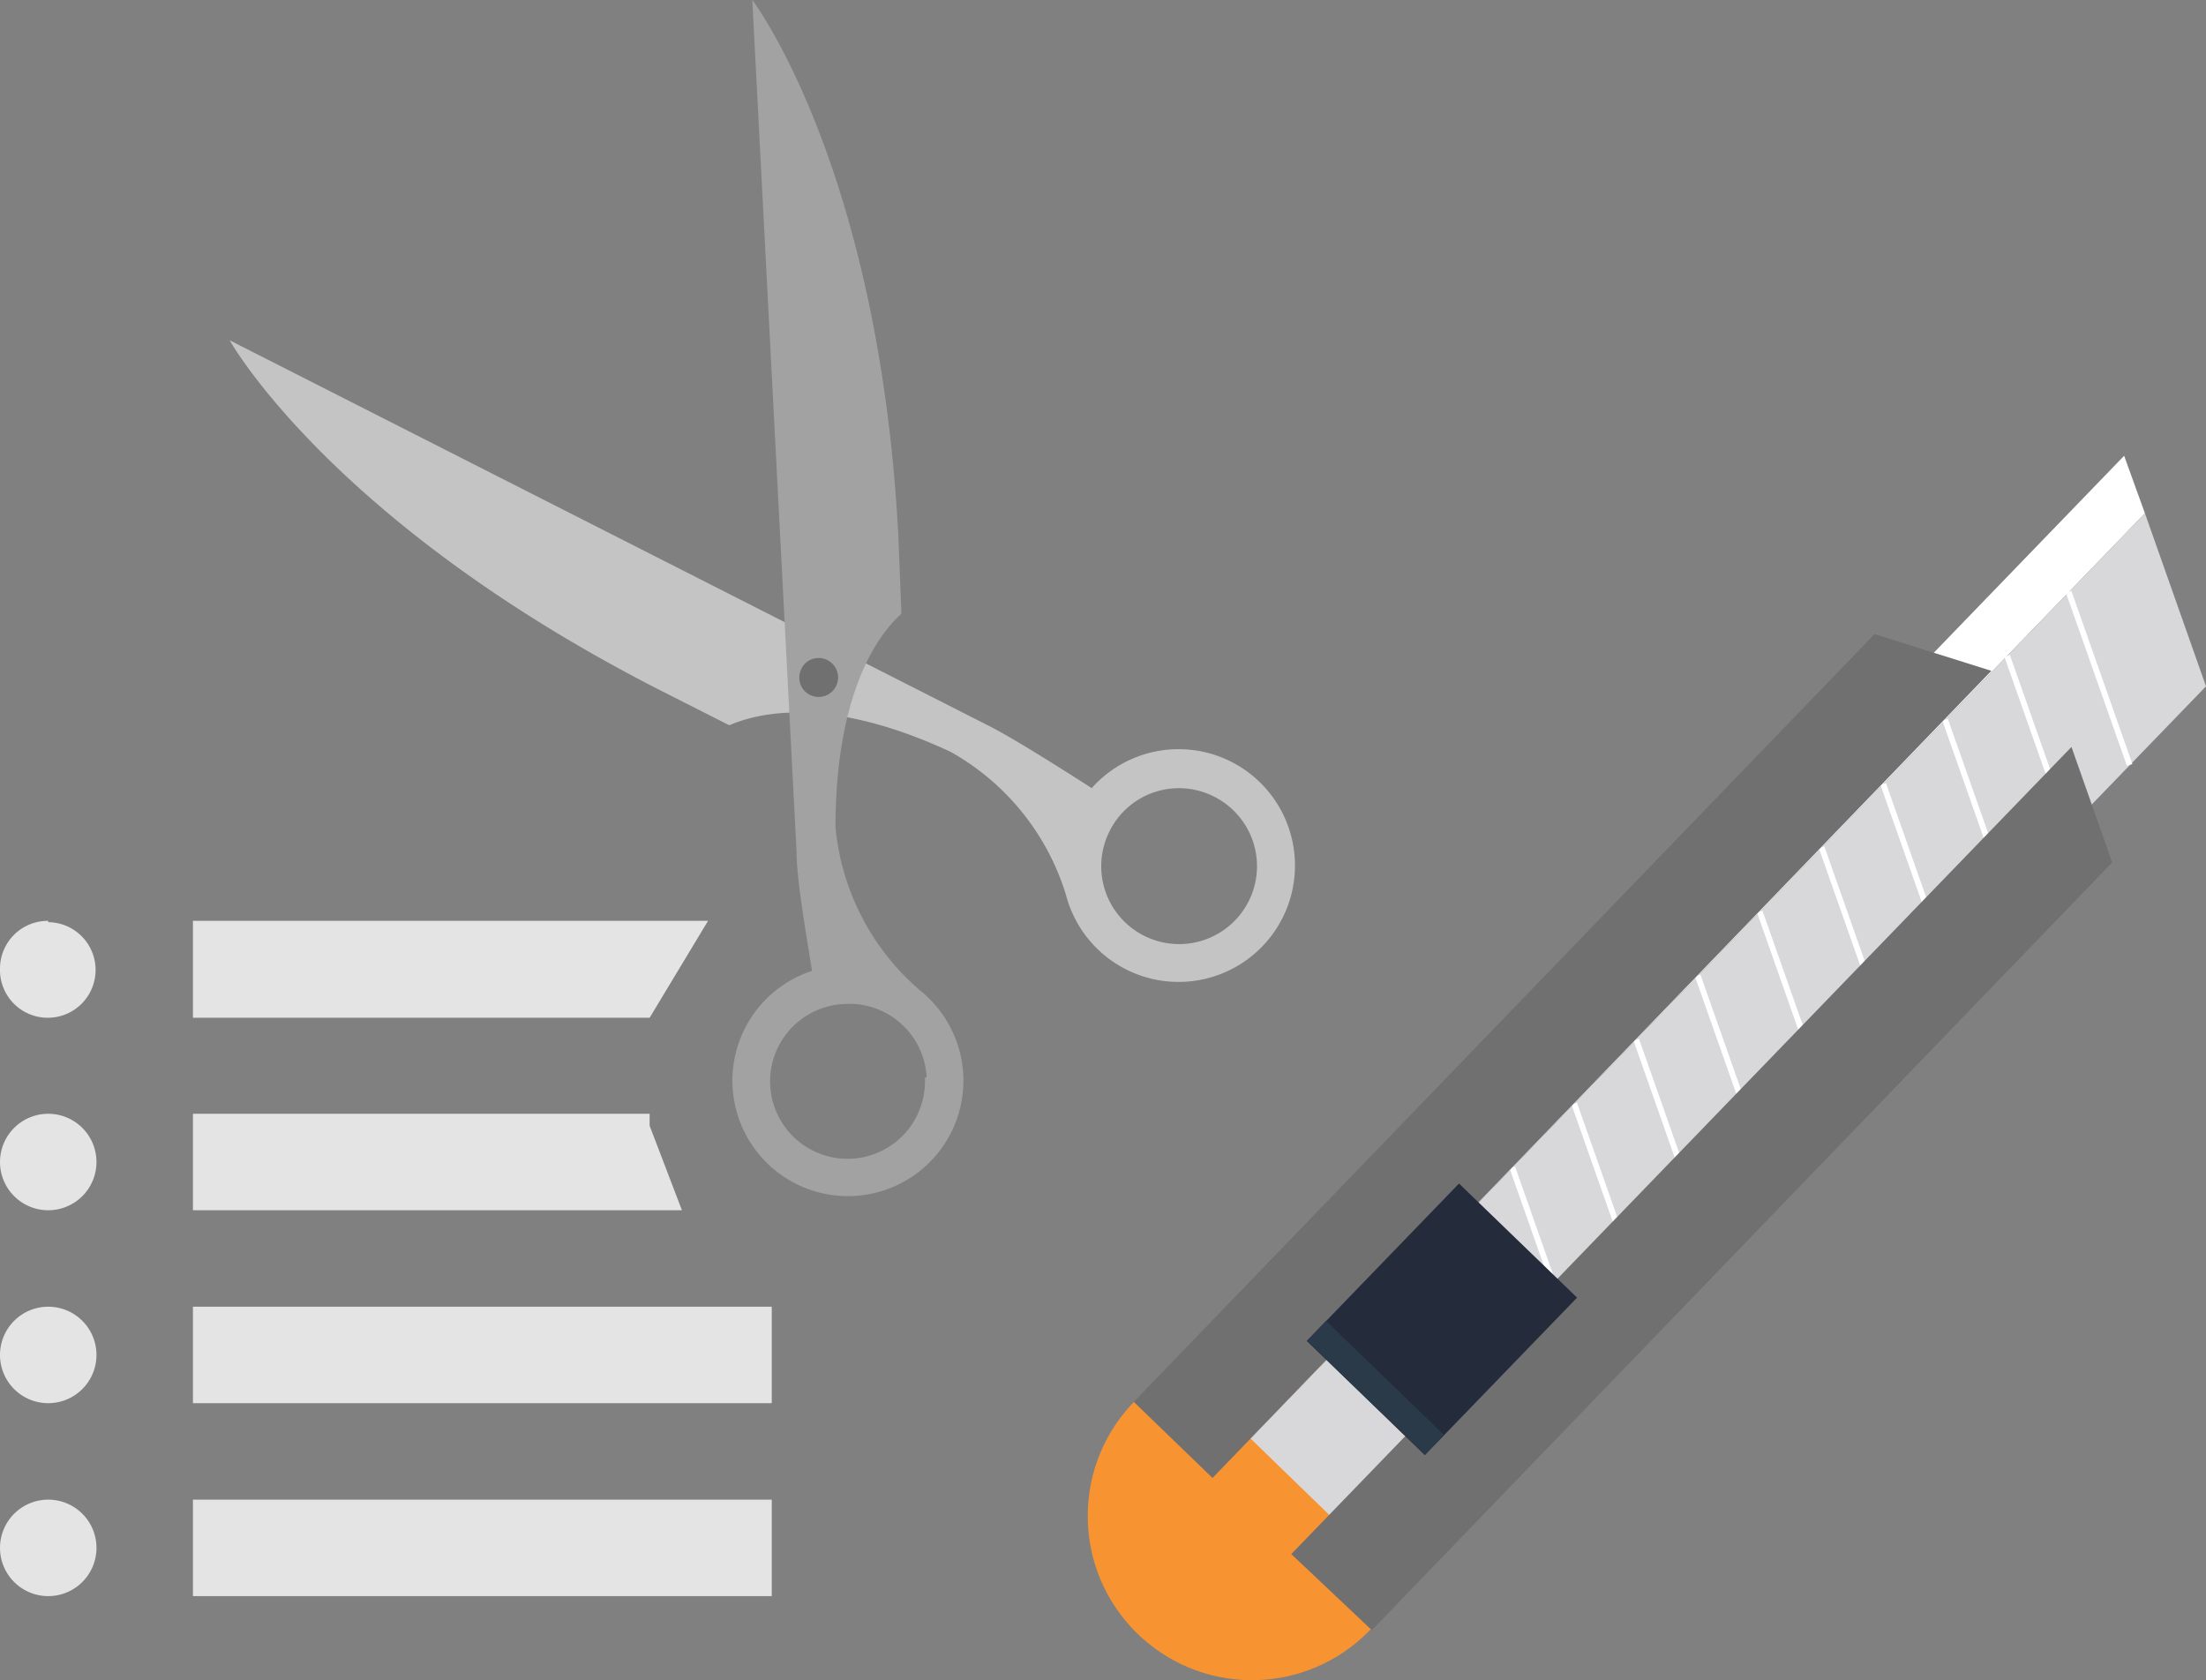 <svg id="Calque_1" data-name="Calque 1" xmlns="http://www.w3.org/2000/svg" viewBox="0 0 49.85 37.97"><rect x="0" y="0" width="49.85" height="37.97" fill="#808080" stroke="none"/><defs><style>.cls-1{fill:#f79331;}.cls-2{fill:#fff;}.cls-3{fill:#d8d8da;}.cls-4{fill:#707070;}.cls-5{fill:#242c3c;}.cls-6{fill:#2b3a49;}.cls-7{fill:#c4c4c4;}.cls-8{fill:#a2a2a2;}.cls-9{fill:#e4e4e4;}</style></defs><g id="Icon_supplies_list_mini" data-name="Icon supplies list mini"><g id="Groupe_266-2" data-name="Groupe 266-2"><g id="Groupe_156-2" data-name="Groupe 156-2"><g id="Groupe_107-2" data-name="Groupe 107-2"><g id="Groupe_106-2" data-name="Groupe 106-2"><circle id="Ellipse_52-2" data-name="Ellipse 52-2" class="cls-1" cx="28.29" cy="34.26" r="3.71"/></g></g><g id="Groupe_112-2" data-name="Groupe 112-2"><g id="Groupe_109-2" data-name="Groupe 109-2"><g id="Groupe_108-2" data-name="Groupe 108-2"><path id="Tracé_210-2" data-name="Tracé 210-2" class="cls-2" d="M48,10.3,27.37,31.65l.89.86L48.47,11.6Z"/></g></g><g id="Groupe_111-2" data-name="Groupe 111-2"><g id="Groupe_110-2" data-name="Groupe 110-2"><path id="Tracé_211-2" data-name="Tracé 211-2" class="cls-3" d="M49.85,15.51,48.47,11.6,28.26,32.51l2.66,2.58Z"/></g></g></g><g id="Groupe_146-2" data-name="Groupe 146-2"><g id="Groupe_115-2" data-name="Groupe 115-2"><g id="Groupe_114-2" data-name="Groupe 114-2"><g id="Groupe_113-2" data-name="Groupe 113-2"><rect id="Rectangle_119-2" data-name="Rectangle 119-2" class="cls-2" x="33.41" y="27.71" width="0.13" height="4.15" transform="translate(-8 12.81) rotate(-19.41)"/></g></g></g><g id="Groupe_118-2" data-name="Groupe 118-2"><g id="Groupe_117-2" data-name="Groupe 117-2"><g id="Groupe_116-2" data-name="Groupe 116-2"><rect id="Rectangle_120-2" data-name="Rectangle 120-2" class="cls-2" x="34.8" y="26.27" width="0.13" height="4.15" transform="translate(-7.44 13.19) rotate(-19.41)"/></g></g></g><g id="Groupe_121-2" data-name="Groupe 121-2"><g id="Groupe_120-2" data-name="Groupe 120-2"><g id="Groupe_119-2" data-name="Groupe 119-2"><rect id="Rectangle_121-2" data-name="Rectangle 121-2" class="cls-2" x="36.2" y="24.82" width="0.13" height="4.15" transform="translate(-6.88 13.58) rotate(-19.41)"/></g></g></g><g id="Groupe_124-2" data-name="Groupe 124-2"><g id="Groupe_123-2" data-name="Groupe 123-2"><g id="Groupe_122-2" data-name="Groupe 122-2"><rect id="Rectangle_122-2" data-name="Rectangle 122-2" class="cls-2" x="37.6" y="23.38" width="0.13" height="4.15" transform="translate(-6.32 13.96) rotate(-19.41)"/></g></g></g><g id="Groupe_127-2" data-name="Groupe 127-2"><g id="Groupe_126-2" data-name="Groupe 126-2"><g id="Groupe_125-2" data-name="Groupe 125-2"><rect id="Rectangle_123-2" data-name="Rectangle 123-2" class="cls-2" x="38.99" y="21.93" width="0.13" height="4.15" transform="translate(-5.76 14.34) rotate(-19.41)"/></g></g></g><g id="Groupe_130-2" data-name="Groupe 130-2"><g id="Groupe_129-2" data-name="Groupe 129-2"><g id="Groupe_128-2" data-name="Groupe 128-2"><rect id="Rectangle_124-2" data-name="Rectangle 124-2" class="cls-2" x="40.39" y="20.49" width="0.13" height="4.15" transform="translate(-5.2 14.72) rotate(-19.41)"/></g></g></g><g id="Groupe_133-2" data-name="Groupe 133-2"><g id="Groupe_132-2" data-name="Groupe 132-2"><g id="Groupe_131-2" data-name="Groupe 131-2"><rect id="Rectangle_125-2" data-name="Rectangle 125-2" class="cls-2" x="41.79" y="19.04" width="0.13" height="4.15" transform="translate(-4.64 15.1) rotate(-19.41)"/></g></g></g><g id="Groupe_136-2" data-name="Groupe 136-2"><g id="Groupe_135-2" data-name="Groupe 135-2"><g id="Groupe_134-2" data-name="Groupe 134-2"><rect id="Rectangle_126-2" data-name="Rectangle 126-2" class="cls-2" x="43.18" y="17.6" width="0.13" height="4.15" transform="translate(-4.08 15.49) rotate(-19.41)"/></g></g></g><g id="Groupe_139-2" data-name="Groupe 139-2"><g id="Groupe_138-2" data-name="Groupe 138-2"><g id="Groupe_137-2" data-name="Groupe 137-2"><rect id="Rectangle_127-2" data-name="Rectangle 127-2" class="cls-2" x="44.58" y="16.15" width="0.13" height="4.15" transform="translate(-3.52 15.87) rotate(-19.41)"/></g></g></g><g id="Groupe_142-2" data-name="Groupe 142-2"><g id="Groupe_141-2" data-name="Groupe 141-2"><g id="Groupe_140-2" data-name="Groupe 140-2"><rect id="Rectangle_128-2" data-name="Rectangle 128-2" class="cls-2" x="45.98" y="14.71" width="0.13" height="4.15" transform="translate(-2.96 16.25) rotate(-19.41)"/></g></g></g><g id="Groupe_145-2" data-name="Groupe 145-2"><g id="Groupe_144-2" data-name="Groupe 144-2"><g id="Groupe_143-2" data-name="Groupe 143-2"><rect id="Rectangle_129-2" data-name="Rectangle 129-2" class="cls-2" x="47.37" y="13.26" width="0.13" height="4.15" transform="translate(-2.4 16.63) rotate(-19.41)"/></g></g></g></g><g id="Groupe_151-2" data-name="Groupe 151-2"><g id="Groupe_148-2" data-name="Groupe 148-2"><g id="Groupe_147-2" data-name="Groupe 147-2"><path id="Tracé_212-2" data-name="Tracé 212-2" class="cls-4" d="M25.62,31.68,27.4,33.4,45,15.16l-2.64-.83Z"/></g></g><g id="Groupe_150-2" data-name="Groupe 150-2"><g id="Groupe_149-2" data-name="Groupe 149-2"><path id="Tracé_213-2" data-name="Tracé 213-2" class="cls-4" d="M46.81,16.88,29.18,35.12,31,36.84,47.73,19.49Z"/></g></g></g><g id="Groupe_153-2" data-name="Groupe 153-2"><g id="Groupe_152-2" data-name="Groupe 152-2"><rect id="Rectangle_130-2" data-name="Rectangle 130-2" class="cls-5" x="30.11" y="27.96" width="4.95" height="3.71" transform="translate(-11.5 32.52) rotate(-45.97)"/></g></g><g id="Groupe_155-2" data-name="Groupe 155-2"><g id="Groupe_154-2" data-name="Groupe 154-2"><rect id="Rectangle_131-2" data-name="Rectangle 131-2" class="cls-6" x="30.77" y="29.51" width="0.62" height="3.71" transform="translate(-13.07 31.91) rotate(-45.97)"/></g></g></g><g id="Groupe_243" data-name="Groupe 243"><g id="Groupe_208" data-name="Groupe 208"><g id="Groupe_207" data-name="Groupe 207"><g id="Groupe_206" data-name="Groupe 206"><path id="Tracé_224" data-name="Tracé 224" class="cls-7" d="M5.19,7.69s2.28,4.11,9.73,7.91l1.56.79c1-.43,2.66-.49,5,.6a5.57,5.57,0,0,1,2.61,3.24v0h0a2.63,2.63,0,1,0,.58-2.42c-.89-.57-1.8-1.14-2.33-1.41ZM27.43,18a1.76,1.76,0,1,1-2.35.77h0A1.75,1.75,0,0,1,27.43,18Z"/></g></g></g><g id="Groupe_211" data-name="Groupe 211"><g id="Groupe_210" data-name="Groupe 210"><g id="Groupe_209" data-name="Groupe 209"><path id="Tracé_225" data-name="Tracé 225" class="cls-8" d="M18,19.24c0,.59.18,1.65.35,2.7a2.61,2.61,0,1,0,2.45.45h0a5.53,5.53,0,0,1-1.92-3.7c0-2.58.71-4.12,1.49-4.82L20.3,12.1C19.86,3.75,17,0,17,0Zm2.9,5.11a1.75,1.75,0,1,1-1.84-1.66h0A1.75,1.75,0,0,1,20.94,24.35Z"/></g></g></g><g id="Groupe_213" data-name="Groupe 213"><g id="Groupe_212" data-name="Groupe 212"><path id="Tracé_226" data-name="Tracé 226" class="cls-4" d="M18.26,14.94a.44.44,0,1,1-.13.61h0A.45.45,0,0,1,18.26,14.94Z"/></g></g></g></g><path id="Icon_open-list-2" data-name="Icon open-list-2" class="cls-9" d="M1.09,20.81A1.08,1.08,0,0,0,0,21.88v0A1.08,1.08,0,0,0,1.07,23h0a1.08,1.08,0,0,0,1.09-1.07v0a1.08,1.08,0,0,0-1.07-1.09Zm3.27,0V23H14.68L16,20.81ZM1.09,25.17a1.09,1.09,0,1,0,1.09,1.09A1.09,1.09,0,0,0,1.09,25.17Zm3.27,0v2.18H15.41l-.73-1.91v-.27ZM1.09,29.53a1.09,1.09,0,1,0,1.09,1.09A1.09,1.09,0,0,0,1.09,29.53Zm3.27,0v2.18H17.44V29.53ZM1.09,33.89A1.09,1.09,0,1,0,2.18,35,1.09,1.09,0,0,0,1.09,33.89Zm3.27,0v2.18H17.44V33.89Z"/></g></svg>